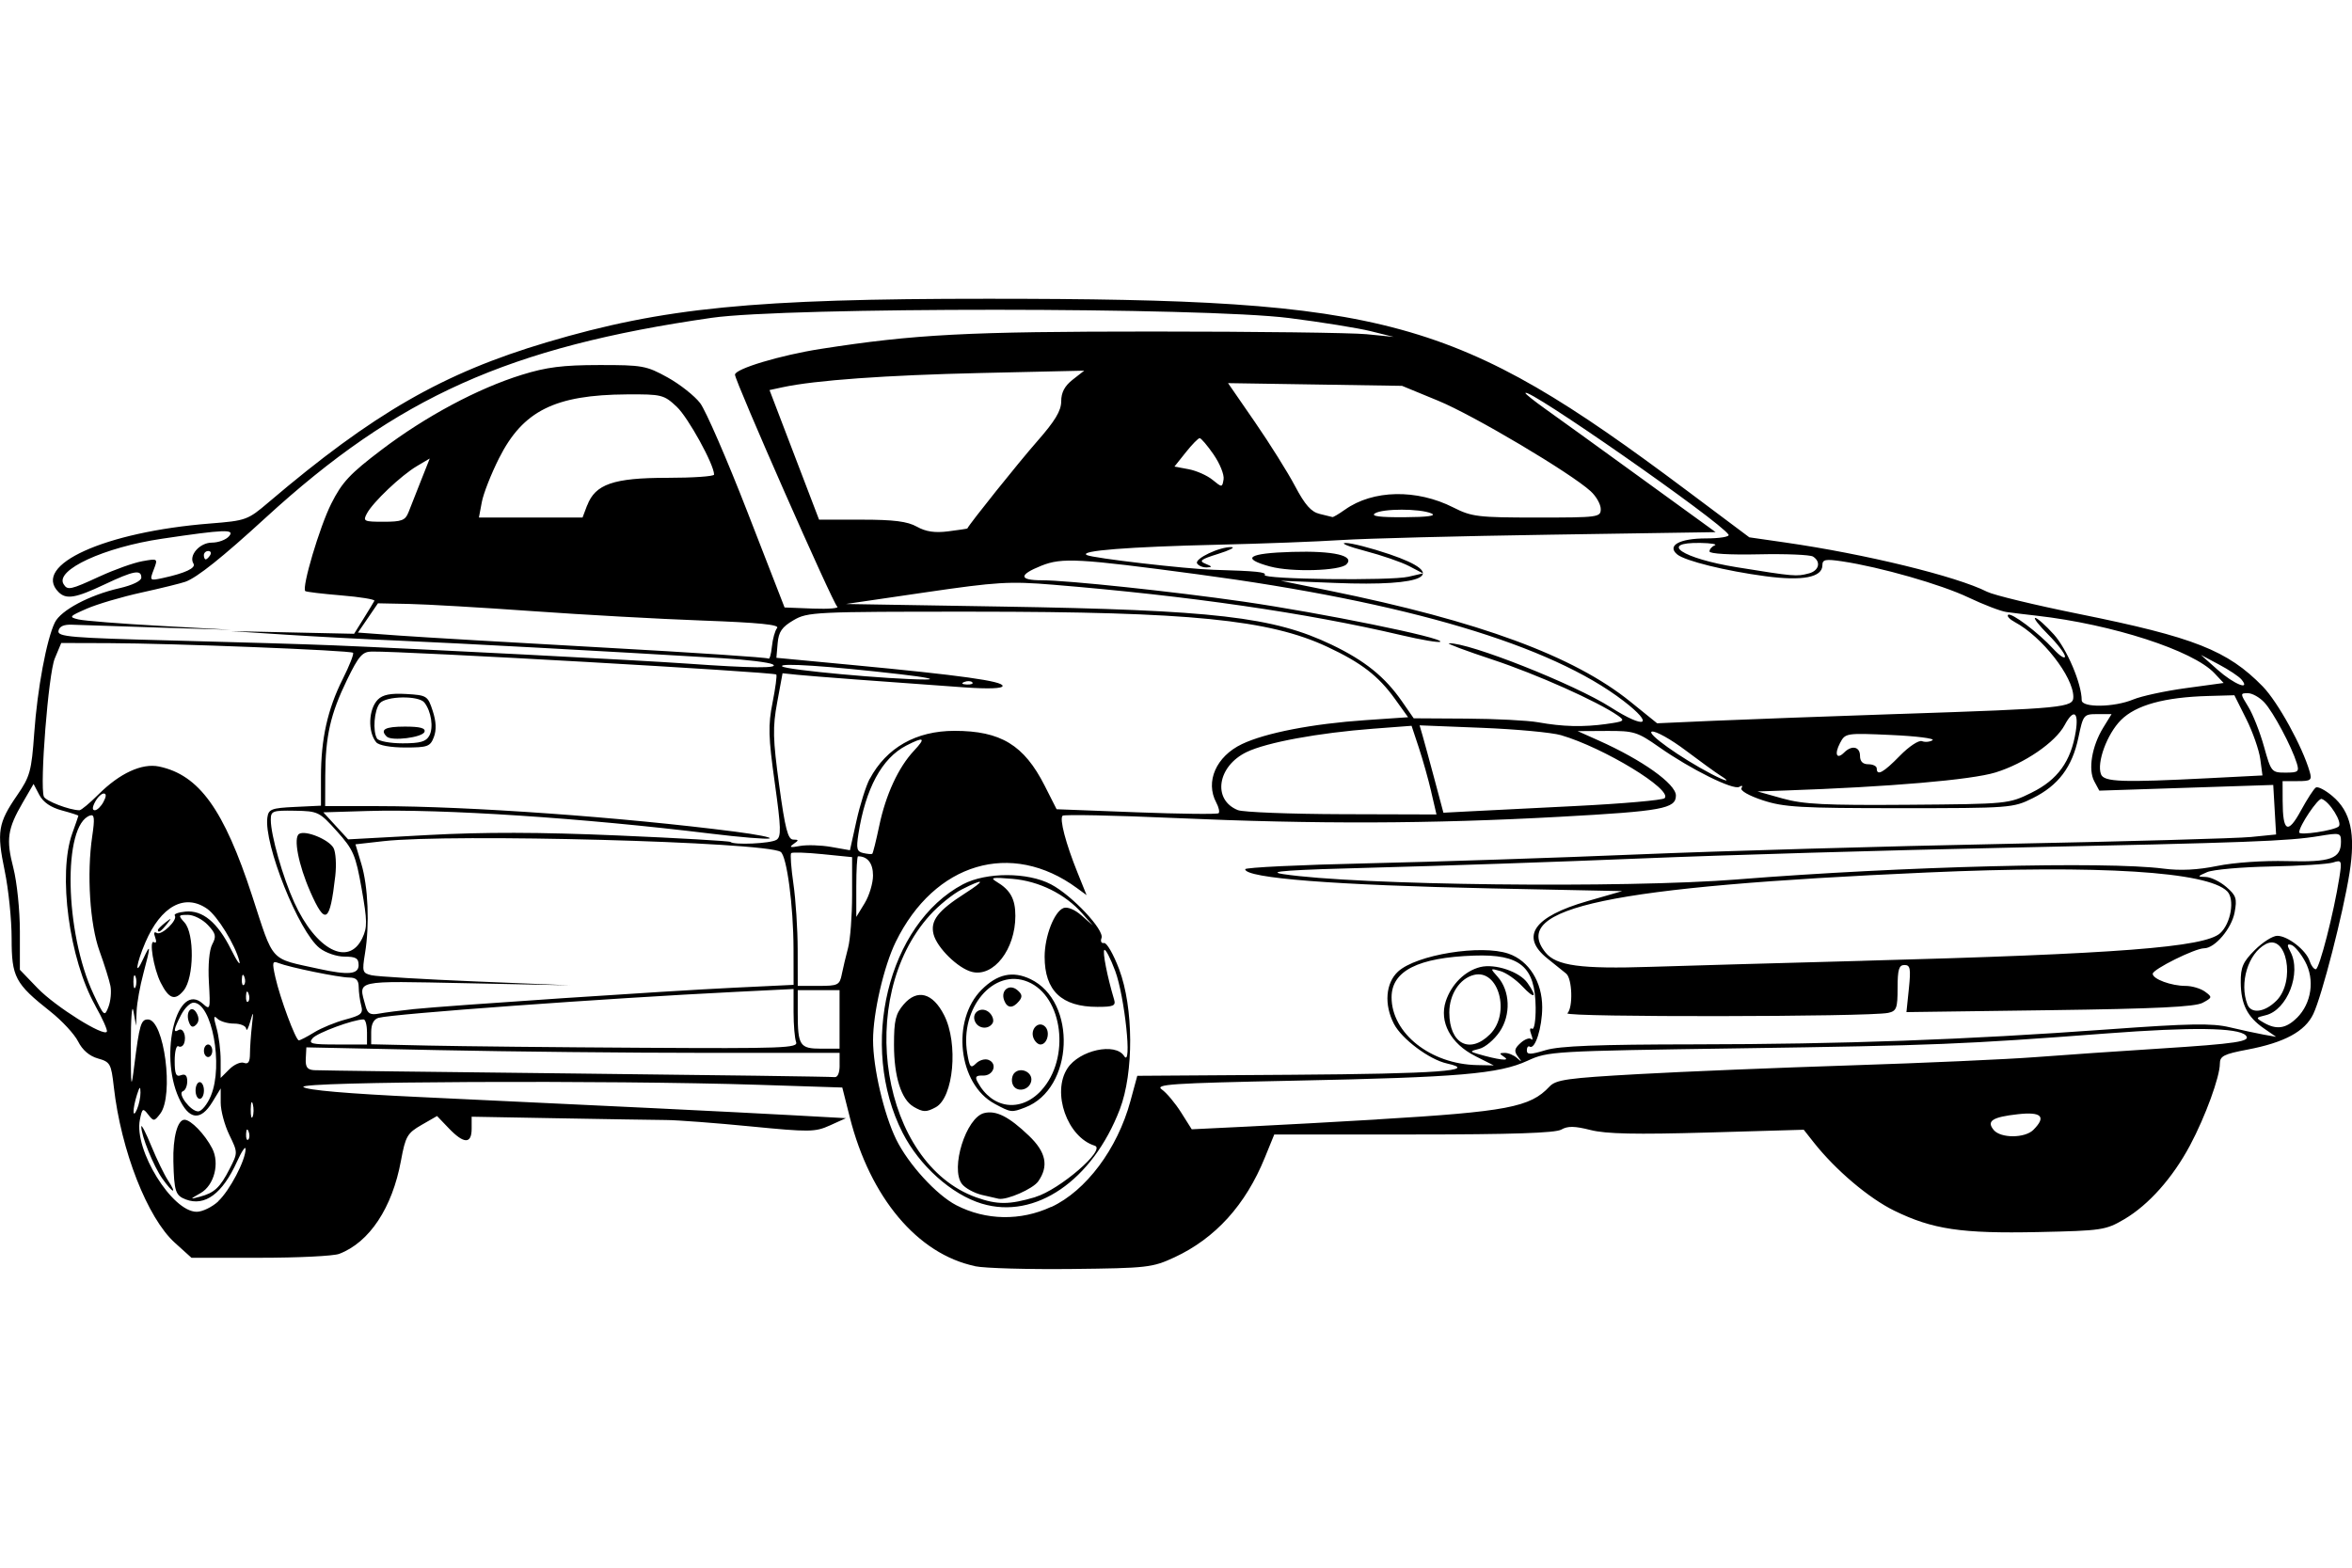 <?xml version="1.0" encoding="UTF-8" standalone="no"?>
<!-- Created with Inkscape (http://www.inkscape.org/) -->
<svg id="svg2" xmlns:rdf="http://www.w3.org/1999/02/22-rdf-syntax-ns#" xmlns="http://www.w3.org/2000/svg" height="45" width="67.5" version="1.1" xmlns:cc="http://creativecommons.org/ns#" xmlns:dc="http://purl.org/dc/elements/1.1/">
 <g id="g11369">
  <rect id="rect2990" opacity="0" height="45" width="67.5" y="0" x="3.5527e-15"/>
  <path id="path11367" d="m27.979 36.343c-1.646-0.346-3.008-1.968-3.591-4.274l-0.215-0.852-2.409-0.078c-4.294-0.138-13.217-0.097-13.058 0.062 0.091 0.091 1.256 0.192 3.355 0.29 5.191 0.243 8.986 0.428 10.656 0.52l1.56 0.086-0.457 0.207c-0.426 0.193-0.583 0.195-2.28 0.029-1.003-0.098-2.093-0.181-2.423-0.183-0.33-0.003-1.721-0.025-3.091-0.05l-2.49-0.045v0.344c0 0.444-0.222 0.441-0.654-0.01l-0.339-0.354-0.447 0.257c-0.408 0.235-0.459 0.324-0.589 1.027-0.249 1.353-0.906 2.344-1.773 2.673-0.162 0.062-1.182 0.112-2.267 0.112h-1.972l-0.477-0.431c-0.788-0.712-1.545-2.647-1.752-4.477-0.075-0.664-0.103-0.714-0.456-0.813-0.244-0.069-0.444-0.241-0.568-0.488-0.106-0.21-0.462-0.595-0.793-0.857-1.018-0.805-1.115-0.989-1.115-2.103 0-0.536-0.089-1.408-0.199-1.939-0.232-1.118-0.19-1.373 0.359-2.17 0.368-0.535 0.411-0.69 0.489-1.786 0.09-1.267 0.354-2.685 0.591-3.171 0.171-0.351 0.993-0.788 1.852-0.984 0.375-0.086 0.63-0.209 0.63-0.305 0-0.24-0.22-0.199-1.061 0.199-0.829 0.392-1.095 0.436-1.315 0.216-0.775-0.775 1.328-1.728 4.344-1.967 1.036-0.082 1.086-0.1 1.68-0.606 3.012-2.561 5.014-3.713 7.99-4.597 3.35-0.995 5.935-1.25 12.666-1.249 11.498 0.002 13.399 0.524 20.044 5.5l1.8 1.348 1.02 0.147c2.313 0.333 4.921 0.969 5.805 1.416 0.189 0.096 1.378 0.383 2.641 0.638 3.302 0.667 4.257 1.044 5.267 2.078 0.435 0.446 1.141 1.726 1.349 2.449 0.07 0.244 0.037 0.27-0.35 0.27h-0.428l0.002 0.57c0.003 0.89 0.148 0.967 0.523 0.277 0.18-0.33 0.373-0.629 0.431-0.664s0.27 0.075 0.472 0.245c0.53 0.446 0.672 1.084 0.493 2.21-0.186 1.17-0.79 3.521-1.039 4.046-0.238 0.502-0.828 0.821-1.892 1.023-0.677 0.128-0.79 0.186-0.79 0.404 0 0.377-0.417 1.52-0.854 2.34-0.499 0.937-1.19 1.713-1.888 2.124-0.535 0.314-0.639 0.33-2.472 0.369-2.203 0.047-3.03-0.076-4.131-0.614-0.729-0.357-1.683-1.165-2.307-1.955l-0.29-0.368-2.761 0.08c-2.055 0.059-2.913 0.041-3.358-0.072-0.458-0.116-0.654-0.119-0.84-0.012-0.171 0.098-1.421 0.14-4.24 0.14h-3.997l-0.27 0.663c-0.553 1.361-1.42 2.317-2.593 2.863-0.634 0.294-0.775 0.311-2.946 0.335-1.254 0.014-2.505-0.021-2.779-0.079zm2.191-1.696c1-0.465 1.899-1.668 2.271-3.037l0.198-0.729 4.441-0.03c4.162-0.028 5.388-0.117 4.447-0.324-0.506-0.111-1.298-0.703-1.523-1.138-0.286-0.553-0.238-1.17 0.117-1.499 0.524-0.485 2.389-0.787 3.175-0.514 0.583 0.202 0.964 0.811 0.964 1.537 0 0.58-0.204 1.225-0.358 1.13-0.045-0.028-0.083 0.02-0.083 0.106 0 0.129 0.098 0.128 0.539-0.005 0.402-0.121 1.491-0.163 4.271-0.166 4.259-0.005 7.758-0.131 11.876-0.43 2.337-0.17 2.977-0.181 3.481-0.061 0.339 0.081 0.779 0.175 0.977 0.211l0.36 0.064-0.352-0.243c-0.474-0.326-0.659-0.694-0.664-1.319-0.004-0.437 0.063-0.589 0.404-0.93 0.224-0.224 0.514-0.408 0.644-0.408 0.299 0 0.831 0.414 0.929 0.723 0.041 0.13 0.121 0.237 0.177 0.237 0.101 0 0.516-1.613 0.675-2.624 0.079-0.5 0.07-0.52-0.182-0.44-0.145 0.046-0.95 0.098-1.788 0.114s-1.659 0.09-1.824 0.162c-0.286 0.125-0.288 0.132-0.037 0.139 0.145 0.004 0.409 0.133 0.587 0.286 0.285 0.245 0.314 0.334 0.239 0.733-0.087 0.463-0.567 1.028-0.875 1.028-0.261 0-1.475 0.603-1.475 0.732 0 0.152 0.533 0.348 0.945 0.348 0.181 0 0.43 0.074 0.554 0.164 0.216 0.158 0.213 0.171-0.067 0.321-0.217 0.117-1.338 0.171-4.396 0.212l-4.104 0.055 0.07-0.676c0.059-0.575 0.04-0.676-0.127-0.676-0.158 0-0.197 0.128-0.197 0.658 0 0.585-0.03 0.664-0.27 0.716-0.537 0.117-9.322 0.128-9.206 0.012 0.166-0.166 0.14-0.996-0.036-1.14-0.083-0.068-0.326-0.264-0.54-0.435-0.788-0.631-0.391-1.2 1.149-1.644l0.999-0.288-3.759-0.078c-4.487-0.093-7.06-0.294-7.06-0.551 0-0.05 1.58-0.126 3.511-0.169s5.428-0.158 7.772-0.256c2.344-0.098 7.096-0.234 10.562-0.303 3.466-0.069 6.625-0.157 7.021-0.197l0.72-0.072-0.041-0.711-0.041-0.711-2.496 0.082-2.496 0.082-0.145-0.271c-0.18-0.337-0.068-1.007 0.257-1.536l0.24-0.39h-0.405c-0.395 0-0.409 0.016-0.547 0.674-0.178 0.847-0.575 1.374-1.312 1.74-0.564 0.28-0.643 0.286-3.817 0.286-2.848 0-3.324-0.027-3.928-0.226-0.397-0.13-0.655-0.278-0.612-0.349 0.044-0.071 0.017-0.086-0.063-0.037-0.168 0.104-1.391-0.502-2.304-1.143-0.621-0.436-0.721-0.466-1.5-0.462l-0.835 0.005 0.6 0.268c1.253 0.559 2.22 1.248 2.22 1.581 0 0.377-0.393 0.449-3.328 0.61-3.724 0.205-7.003 0.215-11.048 0.036-1.734-0.077-3.186-0.106-3.226-0.066-0.093 0.093 0.09 0.792 0.428 1.631l0.261 0.648-0.276-0.202c-1.885-1.384-4.088-0.73-5.201 1.544-0.342 0.699-0.651 2.039-0.651 2.822 0 0.792 0.311 2.126 0.662 2.845 0.348 0.712 1.157 1.598 1.728 1.893 0.845 0.437 1.845 0.455 2.718 0.048zm-1.993-0.096c-0.87-0.265-1.789-1.087-2.272-2.033-1.273-2.495-0.423-5.995 1.732-7.135 0.664-0.351 1.857-0.351 2.526 0.002 0.606 0.319 1.538 1.311 1.449 1.542-0.036 0.094-0.003 0.158 0.073 0.142 0.076-0.016 0.271 0.323 0.433 0.752 0.415 1.099 0.424 2.968 0.02 4.021-0.786 2.05-2.431 3.174-3.962 2.708zm1.535-0.191c0.697-0.207 2.043-1.369 1.706-1.473-0.789-0.244-1.24-1.524-0.783-2.221 0.343-0.524 1.375-0.748 1.626-0.353 0.236 0.371 0.017-1.712-0.256-2.443-0.137-0.366-0.277-0.636-0.312-0.601-0.055 0.055 0.085 0.768 0.281 1.423 0.053 0.178-0.019 0.21-0.48 0.21-1.026 0-1.514-0.464-1.514-1.438 0-0.586 0.275-1.297 0.541-1.399 0.113-0.043 0.324 0.043 0.516 0.212l0.324 0.285-0.3-0.341c-0.491-0.558-1.238-0.929-2.005-0.994-0.574-0.049-0.654-0.035-0.456 0.083 0.397 0.236 0.54 0.495 0.54 0.98 0 0.959-0.623 1.764-1.245 1.608-0.4-0.1-1.005-0.694-1.103-1.081-0.097-0.387 0.122-0.673 0.901-1.172 0.614-0.393 0.566-0.448-0.097-0.111-0.249 0.127-0.659 0.458-0.909 0.736-2.162 2.393-1.385 7.131 1.328 8.099 0.608 0.217 0.95 0.215 1.699-0.007zm-1.528-0.059c-0.228-0.054-0.488-0.197-0.579-0.318-0.336-0.448 0.12-1.903 0.637-2.032 0.344-0.086 0.711 0.099 1.287 0.65 0.493 0.471 0.574 0.871 0.267 1.31-0.15 0.215-0.901 0.544-1.137 0.499-0.033-0.006-0.246-0.056-0.474-0.109zm-1.968-2.535c-0.35-0.203-0.559-0.866-0.559-1.774 0-0.704 0.045-0.889 0.279-1.162 0.388-0.451 0.832-0.333 1.159 0.309 0.415 0.814 0.272 2.37-0.243 2.646-0.273 0.146-0.358 0.143-0.637-0.018zm2.326-0.085c-1.042-0.559-1.249-2.393-0.37-3.272 0.451-0.451 0.891-0.547 1.399-0.305 1.351 0.644 1.247 3.154-0.153 3.686-0.391 0.149-0.399 0.148-0.876-0.108zm1.34-0.379c0.846-0.917 0.627-2.702-0.383-3.12-0.98-0.406-1.96 0.75-1.74 2.052 0.068 0.405 0.101 0.443 0.252 0.292 0.095-0.095 0.255-0.142 0.356-0.103 0.271 0.104 0.147 0.461-0.156 0.451-0.2-0.007-0.236 0.034-0.157 0.181 0.416 0.777 1.237 0.888 1.829 0.248zm-0.82-0.179c-0.042-0.108-0.018-0.255 0.052-0.325 0.183-0.183 0.529-0.016 0.482 0.232-0.053 0.276-0.438 0.343-0.534 0.093zm0.597-1.329c-0.1-0.261 0.154-0.506 0.336-0.324 0.154 0.154 0.059 0.512-0.136 0.512-0.07 0-0.16-0.085-0.2-0.188zm-1.682-0.484c-0.102-0.267 0.217-0.443 0.426-0.235 0.09 0.09 0.128 0.223 0.083 0.296-0.121 0.195-0.424 0.159-0.508-0.061zm0.842-0.596c-0.109-0.285 0.147-0.485 0.376-0.295 0.142 0.118 0.154 0.194 0.05 0.319-0.18 0.217-0.338 0.208-0.427-0.024zm-22.558 5.769c0.33-0.306 0.787-1.177 0.787-1.501 0-0.099-0.11 0.062-0.244 0.358-0.42 0.925-0.923 1.298-1.471 1.09-0.297-0.113-0.336-0.231-0.357-1.088-0.017-0.69 0.118-1.2 0.319-1.2 0.183 0 0.585 0.417 0.795 0.823 0.22 0.426 0.057 1.059-0.331 1.281-0.319 0.182-0.32 0.184-0.025 0.106 0.418-0.11 0.582-0.263 0.856-0.8 0.238-0.466 0.238-0.466-0.009-0.976-0.136-0.28-0.247-0.695-0.247-0.922l-0-0.412-0.238 0.39c-0.341 0.559-0.675 0.517-0.965-0.12-0.576-1.27-0.042-3.363 0.69-2.701 0.213 0.192 0.219 0.169 0.174-0.619-0.028-0.493 0.011-0.925 0.097-1.086 0.122-0.228 0.103-0.31-0.128-0.556-0.149-0.159-0.405-0.289-0.569-0.289-0.281 0-0.286 0.012-0.099 0.22 0.288 0.318 0.274 1.581-0.022 1.947-0.25 0.309-0.425 0.25-0.663-0.223-0.204-0.404-0.343-1.253-0.19-1.159 0.062 0.039 0.077-0.022 0.033-0.137-0.049-0.128-0.032-0.177 0.045-0.129 0.137 0.085 0.613-0.376 0.517-0.5-0.033-0.043 0.105-0.094 0.306-0.113 0.492-0.048 0.922 0.309 1.31 1.088 0.172 0.345 0.278 0.493 0.236 0.328-0.12-0.465-0.627-1.289-0.921-1.495-0.644-0.451-1.328-0.08-1.775 0.963-0.265 0.618-0.319 1.035-0.061 0.472 0.218-0.475 0.219-0.378 0.004 0.42-0.098 0.363-0.185 0.849-0.194 1.08l-0.017 0.42-0.075-0.42c-0.041-0.231-0.075 0.201-0.074 0.96 0.001 1.272 0.009 1.319 0.099 0.6 0.148-1.175 0.191-1.32 0.391-1.32 0.469 0 0.753 2.188 0.352 2.708-0.171 0.222-0.188 0.223-0.345 0.021-0.151-0.195-0.171-0.183-0.238 0.152-0.173 0.863 0.925 2.64 1.631 2.64 0.163 0 0.442-0.135 0.62-0.3zm-1.603-0.653c-0.25-0.352-0.608-1.238-0.603-1.493 0.002-0.074 0.131 0.176 0.287 0.557 0.156 0.38 0.372 0.826 0.48 0.99 0.274 0.418 0.14 0.374-0.164-0.054zm-0.126-7.135c0-0.025 0.095-0.119 0.21-0.21 0.19-0.149 0.195-0.145 0.045 0.045-0.157 0.2-0.255 0.264-0.255 0.165zm2.603 5.784c-0.038-0.096-0.067-0.067-0.072 0.073-0.006 0.127 0.023 0.197 0.063 0.158 0.04-0.04 0.044-0.143 0.009-0.23zm51.22-0.046c0.38-0.38 0.237-0.526-0.442-0.45-0.737 0.082-0.91 0.195-0.694 0.454 0.2 0.24 0.894 0.238 1.136-0.004zm-18.835-0.301c3.732-0.223 4.395-0.349 4.948-0.941 0.187-0.2 0.508-0.245 2.554-0.359 1.287-0.072 4.042-0.185 6.121-0.252 2.079-0.067 4.456-0.173 5.281-0.236 0.825-0.063 2.418-0.173 3.541-0.244 2.244-0.143 2.659-0.206 2.483-0.382-0.221-0.221-1.544-0.239-3.983-0.054-4.137 0.314-4.914 0.345-10.562 0.428-5.354 0.078-5.473 0.085-6.061 0.355-0.828 0.38-1.962 0.477-6.691 0.573-3.556 0.073-4.02 0.104-3.806 0.254 0.134 0.094 0.382 0.39 0.551 0.657l0.306 0.485 1.639-0.08c0.901-0.044 2.557-0.135 3.679-0.202zm-32.264-0.438c-0.03-0.117-0.057-0.05-0.06 0.148-0.002 0.198 0.022 0.294 0.055 0.212s0.035-0.243 0.005-0.36zm-3.224-0.332c-0.003-0.193-0.022-0.181-0.1 0.06-0.131 0.41-0.131 0.726 0 0.42 0.057-0.132 0.102-0.348 0.1-0.48zm2.021 0.09c0.364-0.871 0.027-2.671-0.5-2.671-0.096 0-0.257 0.159-0.357 0.354-0.209 0.405-0.231 0.53-0.073 0.432 0.131-0.081 0.237 0.173 0.16 0.383-0.03 0.082-0.103 0.119-0.162 0.083s-0.107 0.151-0.107 0.417c0 0.38 0.038 0.469 0.18 0.414 0.123-0.047 0.18 0.007 0.18 0.174 0 0.134-0.055 0.261-0.122 0.284-0.175 0.058 0.217 0.58 0.435 0.58 0.099 0 0.264-0.202 0.367-0.45zm-0.44-0.15c0-0.132 0.054-0.24 0.12-0.24 0.066 0 0.12 0.108 0.12 0.24s-0.054 0.24-0.12 0.24c-0.066 0-0.12-0.108-0.12-0.24zm0.24-1.14c0-0.099 0.054-0.18 0.12-0.18 0.066 0 0.12 0.081 0.12 0.18s-0.054 0.18-0.12 0.18c-0.066 0-0.12-0.081-0.12-0.18zm-0.427-0.814c-0.113-0.294 0.072-0.526 0.216-0.27 0.077 0.137 0.072 0.25-0.013 0.336-0.091 0.091-0.15 0.072-0.203-0.066zm1.576 1.161c0.122 0.047 0.171-0.028 0.172-0.261 0.001-0.179 0.026-0.542 0.056-0.806 0.048-0.42 0.042-0.435-0.047-0.12-0.056 0.198-0.108 0.293-0.116 0.21-0.008-0.083-0.165-0.15-0.35-0.15s-0.4-0.064-0.478-0.142c-0.109-0.109-0.115-0.047-0.024 0.269 0.065 0.226 0.118 0.641 0.118 0.922v0.511l0.249-0.249c0.137-0.137 0.326-0.22 0.42-0.184zm17.094 0.073v-0.36h-3.881c-2.135 0-5.578-0.035-7.652-0.079l-3.77-0.079-0.017 0.319c-0.013 0.246 0.041 0.323 0.24 0.336 0.142 0.009 3.525 0.053 7.519 0.096 3.994 0.044 7.329 0.09 7.412 0.103 0.092 0.014 0.15-0.116 0.15-0.336zm18.239-0.27c-0.702-0.354-1.037-0.98-0.842-1.572 0.16-0.486 0.55-0.872 0.99-0.981 0.423-0.105 1.129 0.133 1.356 0.458 0.294 0.419 0.206 0.475-0.15 0.095-0.182-0.194-0.465-0.391-0.63-0.438-0.295-0.084-0.297-0.081-0.08 0.161 0.362 0.406 0.388 1.096 0.059 1.581-0.155 0.228-0.416 0.448-0.58 0.489-0.273 0.068-0.278 0.08-0.059 0.144 0.595 0.174 0.96 0.219 0.78 0.098-0.159-0.107-0.158-0.122 0.006-0.124 0.102-0.001 0.262 0.066 0.354 0.148 0.141 0.126 0.145 0.119 0.024-0.042-0.116-0.155-0.101-0.23 0.075-0.39 0.121-0.109 0.258-0.16 0.306-0.112 0.048 0.048 0.048-0.015-0-0.139-0.05-0.129-0.039-0.197 0.024-0.158 0.062 0.039 0.107-0.226 0.104-0.61-0.012-1.172-0.443-1.536-1.766-1.49-1.61 0.055-2.369 0.439-2.369 1.198 0 1.032 1.123 1.921 2.456 1.945l0.476 0.009-0.536-0.27zm-19.487-0.4c-0.04-0.104-0.073-0.49-0.073-0.856v-0.667l-1.65 0.082c-3.723 0.184-9.865 0.631-10.262 0.746-0.138 0.04-0.21 0.181-0.21 0.41v0.349l1.65 0.037c0.908 0.02 3.668 0.049 6.134 0.063 4.046 0.024 4.477 0.008 4.411-0.164zm1.247-0.65v-0.84h-0.6-0.6v0.65c0 0.942 0.058 1.03 0.673 1.03h0.527v-0.84zm-13.563 0.36c0-0.198-0.044-0.36-0.098-0.36-0.29 0-1.334 0.386-1.462 0.54-0.13 0.157-0.04 0.18 0.706 0.18h0.855v-0.36zm32.232 0.065c0.596-0.596 0.247-1.88-0.464-1.702-0.408 0.102-0.706 0.558-0.706 1.079 0 0.896 0.585 1.208 1.17 0.623zm-33.745-0.054c0.206-0.126 0.609-0.292 0.896-0.368 0.453-0.121 0.513-0.173 0.452-0.401-0.039-0.144-0.071-0.384-0.072-0.532-0.002-0.199-0.073-0.271-0.272-0.272-0.301-0.002-1.719-0.293-2.03-0.416-0.176-0.07-0.186-0.022-0.091 0.403 0.136 0.607 0.586 1.816 0.675 1.816 0.037 0 0.236-0.103 0.441-0.229zm-6.28-0.76c-0.753-1.334-1.082-3.791-0.664-4.952 0.095-0.264 0.174-0.492 0.175-0.505 0.001-0.014-0.213-0.083-0.477-0.154-0.317-0.085-0.534-0.236-0.644-0.444l-0.165-0.315-0.308 0.53c-0.441 0.758-0.485 1.059-0.273 1.878 0.104 0.403 0.188 1.216 0.188 1.826v1.1l0.51 0.53c0.51 0.529 1.918 1.411 1.987 1.245 0.02-0.048-0.128-0.38-0.33-0.737zm63.184 0.342c0.418-0.418 0.515-1.099 0.23-1.62-0.125-0.23-0.301-0.441-0.39-0.47-0.128-0.041-0.134-0-0.03 0.194 0.325 0.608-0.09 1.675-0.71 1.823-0.289 0.069-0.291 0.076-0.059 0.211 0.368 0.215 0.644 0.175 0.958-0.139zm-62.753-0.914c-0.033-0.165-0.173-0.614-0.312-0.997-0.279-0.768-0.371-2.223-0.21-3.305 0.075-0.504 0.062-0.631-0.06-0.591-0.794 0.259-0.734 3.363 0.099 5.134 0.299 0.635 0.315 0.649 0.426 0.36 0.064-0.165 0.089-0.435 0.057-0.6zm8.684 0.667c1.022-0.105 7.302-0.525 9.212-0.616l1.71-0.082-0.002-1.035c-0.003-1.238-0.194-2.674-0.371-2.783-0.465-0.287-9.441-0.528-11.405-0.306l-0.796 0.09 0.169 0.562c0.195 0.647 0.24 1.749 0.105 2.567-0.087 0.53-0.075 0.568 0.192 0.63 0.157 0.036 1.5 0.116 2.986 0.177l2.701 0.111-2.971-0.06c-3.272-0.066-3.097-0.105-2.893 0.654 0.059 0.221 0.136 0.265 0.388 0.218 0.173-0.032 0.612-0.089 0.975-0.126zm53.477-0.242c0.559-0.559 0.296-1.948-0.308-1.625-0.505 0.27-0.761 1.114-0.525 1.729 0.107 0.28 0.497 0.231 0.833-0.105zm-58.198-0.207c-0.038-0.096-0.067-0.067-0.072 0.073-0.006 0.127 0.023 0.197 0.063 0.158 0.04-0.04 0.044-0.143 0.009-0.23zm-3.243-0.488c-0.033-0.083-0.061-0.015-0.061 0.15s0.027 0.233 0.061 0.15 0.033-0.218 0-0.3zm3.123 0.007c-0.038-0.096-0.067-0.067-0.072 0.073-0.006 0.127 0.023 0.197 0.063 0.158 0.04-0.04 0.044-0.143 0.009-0.23zm17.145-0.068c0.037-0.182 0.119-0.525 0.182-0.764 0.063-0.239 0.115-0.922 0.115-1.518v-1.084l-0.847-0.085c-0.466-0.047-0.872-0.06-0.902-0.03-0.03 0.03-0.001 0.428 0.065 0.883 0.066 0.455 0.121 1.301 0.122 1.878l0.002 1.05h0.598c0.556 0 0.603-0.023 0.666-0.33zm-13.866-0.27c0-0.193-0.08-0.24-0.404-0.24-0.225 0-0.542-0.109-0.716-0.246-0.6-0.472-1.606-2.989-1.498-3.749 0.034-0.238 0.117-0.27 0.788-0.302l0.75-0.036v-0.829c0-1.087 0.19-1.941 0.623-2.803 0.194-0.386 0.328-0.727 0.297-0.757-0.07-0.07-5.201-0.272-7.018-0.277l-1.356-0.004-0.186 0.446c-0.182 0.435-0.435 3.639-0.313 3.963 0.047 0.125 0.736 0.39 1.022 0.392 0.05 0 0.294-0.204 0.544-0.453 0.611-0.611 1.251-0.905 1.742-0.802 1.149 0.243 1.86 1.231 2.67 3.712 0.635 1.947 0.484 1.782 1.916 2.096 0.849 0.186 1.14 0.158 1.14-0.111zm43.149-0.12c7.35-0.197 9.829-0.388 10.276-0.793 0.309-0.279 0.426-0.979 0.201-1.203-0.565-0.565-3.658-0.759-8.617-0.539-9.112 0.404-11.989 1.008-10.945 2.298 0.308 0.38 1.013 0.476 3.023 0.41 0.891-0.029 3.619-0.107 6.061-0.172zm-43.042-0.653c0.146-0.306 0.143-0.496-0.02-1.419-0.172-0.969-0.236-1.119-0.708-1.645-0.502-0.56-0.542-0.58-1.209-0.591-0.643-0.011-0.69 0.007-0.69 0.263 0 0.435 0.344 1.645 0.672 2.366 0.623 1.366 1.559 1.858 1.955 1.027zm-1.492-1.327c-0.341-0.771-0.493-1.558-0.322-1.663 0.184-0.114 0.858 0.163 0.988 0.406 0.064 0.12 0.086 0.479 0.05 0.798-0.156 1.355-0.284 1.437-0.717 0.459zm16.148-0.47c0-0.351-0.156-0.55-0.43-0.55-0.028 0-0.05 0.392-0.05 0.87l0 0.87 0.24-0.393c0.132-0.216 0.24-0.575 0.24-0.797zm24.823 0.112c4.727-0.375 10.555-0.522 12.205-0.309 0.491 0.064 0.986 0.039 1.554-0.077 0.479-0.098 1.33-0.156 1.997-0.138 1.259 0.035 1.55-0.069 1.55-0.556 0-0.256-0.027-0.263-0.63-0.163-0.886 0.146-1.968 0.187-8.972 0.335-3.4 0.072-8.12 0.21-10.49 0.308s-5.8 0.215-7.622 0.262c-2.494 0.064-3.15 0.11-2.653 0.186 2.103 0.323 9.787 0.412 13.061 0.153zm-24.644-1.538c0.187-0.893 0.55-1.679 0.997-2.155 0.351-0.374 0.292-0.412-0.224-0.146-0.696 0.36-1.166 1.229-1.371 2.536-0.066 0.423-0.045 0.507 0.14 0.548 0.12 0.027 0.236 0.037 0.257 0.022 0.021-0.014 0.111-0.377 0.201-0.805zm-0.273-1.345c0.481-0.899 1.329-1.38 2.432-1.38 1.328 0 1.996 0.406 2.589 1.575l0.342 0.675 2.294 0.088c1.262 0.048 2.322 0.06 2.356 0.026 0.034-0.034 0.004-0.171-0.068-0.305-0.322-0.601-0.003-1.326 0.737-1.679 0.675-0.322 2.023-0.583 3.541-0.687l1.227-0.084-0.379-0.528c-0.473-0.658-0.963-1.036-1.937-1.492-1.671-0.782-3.945-1.008-10.16-1.01-4.563-0.001-4.757 0.008-5.161 0.245-0.334 0.196-0.427 0.331-0.456 0.662l-0.036 0.417 2.196 0.208c3.095 0.293 4.296 0.461 4.296 0.599 0 0.076-0.401 0.091-1.11 0.041-2.247-0.158-4.362-0.318-4.778-0.36l-0.427-0.044-0.154 0.834c-0.133 0.72-0.125 1.046 0.058 2.386 0.169 1.24 0.25 1.552 0.401 1.554 0.166 0.002 0.167 0.017 0.009 0.127-0.136 0.095-0.092 0.109 0.18 0.057 0.198-0.037 0.603-0.025 0.9 0.027l0.54 0.095 0.187-0.844c0.103-0.464 0.274-1.006 0.379-1.204zm-2.679 1.75c0.143-0.09 0.136-0.335-0.047-1.643-0.184-1.316-0.193-1.647-0.063-2.298 0.083-0.419 0.131-0.781 0.107-0.806-0.073-0.073-10.671-0.674-11.614-0.659-0.265 0.004-0.372 0.128-0.704 0.81-0.477 0.981-0.622 1.618-0.626 2.756l-0.003 0.87 1.53 0.001c2.61 0.002 6.989 0.315 10.232 0.732 0.627 0.081 1.073 0.169 0.991 0.196-0.082 0.027-0.838-0.035-1.68-0.138-3.674-0.45-7.699-0.715-9.869-0.65l-1.256 0.038 0.356 0.388 0.356 0.388 2.28-0.124c1.625-0.088 3.195-0.085 5.461 0.012 1.749 0.075 3.203 0.159 3.231 0.186 0.095 0.094 1.151 0.046 1.318-0.06zm-11.484-2.801c-0.249-0.303-0.223-0.956 0.048-1.228 0.14-0.14 0.366-0.184 0.81-0.159 0.595 0.035 0.621 0.051 0.763 0.486 0.1 0.305 0.11 0.547 0.033 0.75-0.104 0.273-0.177 0.3-0.822 0.3-0.421 0-0.758-0.061-0.832-0.15zm1.524-0.191c0.125-0.233 0.055-0.698-0.142-0.95-0.162-0.207-1.105-0.191-1.281 0.022-0.16 0.193-0.207 0.802-0.078 1.011 0.047 0.076 0.376 0.137 0.734 0.137 0.507 0 0.675-0.048 0.767-0.221zm-1.224 0.026c-0.202-0.202-0.047-0.286 0.524-0.286 0.434 0 0.596 0.043 0.561 0.15-0.054 0.163-0.946 0.275-1.085 0.136zm56.02 2.58c0.117-0.107-0.258-0.713-0.488-0.79-0.101-0.034-0.646 0.775-0.646 0.96 0 0.098 1.007-0.053 1.134-0.17zm-26.042-0.993c-0.083-0.357-0.244-0.929-0.358-1.272l-0.207-0.624-1.097 0.083c-1.577 0.12-3.061 0.393-3.635 0.67-0.844 0.406-0.99 1.371-0.254 1.667 0.149 0.06 1.493 0.112 2.986 0.117l2.715 0.008-0.151-0.648zm4.138 0.407c1.351-0.067 2.502-0.168 2.559-0.225 0.242-0.242-1.75-1.453-2.974-1.809-0.264-0.077-1.285-0.172-2.269-0.211l-1.789-0.071 0.084 0.288c0.046 0.158 0.2 0.723 0.342 1.254l0.258 0.966 0.667-0.035c0.367-0.019 1.772-0.09 3.123-0.157zm-42.244-0.119c0.083-0.154 0.086-0.24 0.008-0.24-0.066 0-0.178 0.108-0.248 0.24-0.083 0.154-0.086 0.24-0.008 0.24 0.066 0 0.178-0.108 0.248-0.24zm55.338-0.267c0.745-0.366 1.127-0.896 1.264-1.75 0.092-0.575-0.063-0.665-0.319-0.186-0.264 0.493-1.153 1.102-1.982 1.358-0.693 0.214-3.052 0.416-6.051 0.519l-0.78 0.027 0.72 0.202c0.596 0.167 1.218 0.198 3.601 0.18 2.873-0.022 2.882-0.023 3.547-0.349zm-8.936-0.49c-0.126-0.079-0.574-0.403-0.996-0.721-0.422-0.318-0.857-0.561-0.965-0.54-0.188 0.036 0.818 0.754 1.71 1.22 0.423 0.221 0.58 0.246 0.252 0.041zm14.015 0.077 1.544-0.079-0.063-0.471c-0.035-0.259-0.216-0.777-0.403-1.151l-0.34-0.68-0.745 0.021c-1.262 0.035-2.079 0.26-2.51 0.691-0.398 0.398-0.702 1.222-0.573 1.556 0.085 0.222 0.598 0.24 3.092 0.113zm-8.863-0.643c0.263-0.269 0.544-0.455 0.635-0.42 0.09 0.035 0.227 0.022 0.303-0.027s-0.455-0.117-1.181-0.15c-1.299-0.059-1.323-0.055-1.472 0.228-0.171 0.323-0.099 0.491 0.118 0.274 0.219-0.219 0.454-0.168 0.454 0.098 0 0.16 0.08 0.24 0.24 0.24 0.132 0 0.24 0.054 0.24 0.12 0 0.225 0.191 0.121 0.663-0.363zm11.392 0.213c-0.148-0.479-0.672-1.463-0.927-1.74-0.136-0.149-0.351-0.27-0.477-0.27-0.223 0-0.222 0.011 0.012 0.39 0.133 0.215 0.335 0.728 0.45 1.14 0.204 0.732 0.218 0.75 0.617 0.75 0.368 0 0.4-0.027 0.325-0.27zm-19.81-1.127c0.51-0.07 0.539-0.091 0.33-0.237-0.58-0.407-2.342-1.194-3.606-1.611-0.765-0.253-1.326-0.463-1.247-0.467 0.561-0.031 3.607 1.175 4.639 1.835 1.008 0.645 1.279 0.517 0.376-0.178-2.089-1.606-6.22-2.836-12.221-3.637-3.426-0.458-3.899-0.484-4.491-0.247-0.655 0.262-0.649 0.418 0.015 0.418 0.729 0 3.765 0.322 5.772 0.611 2.249 0.325 5.773 1.042 5.662 1.153-0.033 0.033-0.54-0.052-1.125-0.19-2.719-0.638-6.079-1.125-9.993-1.447-1.245-0.102-1.604-0.081-3.661 0.22l-2.28 0.334 4.441 0.073c6.14 0.1 7.831 0.296 9.503 1.097 0.949 0.455 1.528 0.922 2.016 1.626l0.336 0.485 1.514 0.009c0.833 0.005 1.757 0.052 2.054 0.105 0.719 0.128 1.289 0.142 1.966 0.049zm8.416-0.287c4.737-0.159 4.981-0.183 4.981-0.49 0-0.581-0.898-1.728-1.68-2.147-0.144-0.077-0.231-0.17-0.194-0.207 0.084-0.084 0.866 0.504 1.304 0.981 0.182 0.198 0.33 0.293 0.33 0.213s-0.216-0.363-0.48-0.627c-0.264-0.264-0.432-0.48-0.374-0.48s0.298 0.213 0.533 0.473c0.377 0.418 0.801 1.417 0.801 1.889 0 0.22 0.934 0.207 1.478-0.02 0.235-0.098 0.915-0.245 1.511-0.326l1.084-0.148-0.262-0.279c-0.614-0.654-2.936-1.406-5.094-1.651-0.318-0.036-0.713-0.084-0.878-0.107-0.165-0.023-0.655-0.211-1.09-0.418-0.783-0.373-2.523-0.871-3.621-1.036-0.483-0.072-0.57-0.055-0.57 0.111 0 0.348-0.566 0.458-1.632 0.316-1.146-0.152-2.31-0.44-2.534-0.626-0.306-0.254 0.065-0.46 0.827-0.46 0.392 0 0.683-0.048 0.646-0.107-0.233-0.378-5.829-4.279-5.829-4.064 0 0.027 0.257 0.231 0.57 0.454 0.314 0.222 1.542 1.109 2.729 1.971l2.159 1.566-4.739 0.073c-2.607 0.04-5.307 0.109-6 0.154-0.693 0.045-2.287 0.105-3.541 0.134-2.576 0.06-4.009 0.173-3.766 0.297 0.176 0.09 2.846 0.4 3.646 0.423 1.227 0.036 1.511 0.065 1.46 0.149-0.075 0.125 3.603 0.17 4.121 0.051l0.42-0.097-0.399-0.21c-0.22-0.114-0.787-0.31-1.261-0.434-0.473-0.124-0.726-0.227-0.561-0.229 0.165-0.002 0.732 0.144 1.26 0.323 1.724 0.586 1.075 0.93-1.56 0.824l-1.56-0.062 1.38 0.281c4.322 0.879 7.029 1.877 8.655 3.191l0.766 0.619 1.62-0.072c0.891-0.039 3.295-0.128 5.341-0.197zm-18.064-4.23c-0.865-0.236-0.644-0.385 0.63-0.422 1.184-0.035 1.804 0.108 1.554 0.358-0.188 0.188-1.581 0.228-2.184 0.063zm-2.102-0.09c-0.083-0.135 0.648-0.482 0.988-0.469 0.118 0.005-0.056 0.092-0.386 0.195-0.499 0.155-0.56 0.203-0.36 0.283 0.194 0.078 0.201 0.098 0.037 0.105-0.112 0.005-0.237-0.047-0.279-0.114zm-6.452 3.411c-0.04-0.04-0.143-0.044-0.23-0.009-0.096 0.038-0.067 0.067 0.072 0.073 0.127 0.005 0.197-0.023 0.158-0.063zm36.422-0.082c-0.07-0.085-0.361-0.278-0.645-0.429l-0.517-0.275 0.48 0.427c0.465 0.413 0.963 0.615 0.682 0.276zm-38.491-0.149c-2.058-0.237-3.49-0.332-3.387-0.226 0.099 0.102 3.083 0.376 4.107 0.377 0.338 0 0.022-0.066-0.72-0.151zm-3.661-0.284c-0.099-0.055-0.747-0.135-1.44-0.176-3.36-0.202-7.677-0.436-9.242-0.502-0.957-0.04-2.442-0.119-3.301-0.174l-1.56-0.101 1.766 0.038 1.766 0.038 0.273-0.437c0.15-0.241 0.289-0.47 0.309-0.51 0.02-0.04-0.409-0.11-0.953-0.155-0.544-0.045-1.008-0.101-1.031-0.124-0.104-0.104 0.412-1.843 0.744-2.504 0.311-0.621 0.535-0.861 1.448-1.553 1.265-0.959 2.758-1.758 4.021-2.15 0.71-0.221 1.179-0.28 2.22-0.281 1.242-0.002 1.359 0.02 1.965 0.355 0.354 0.196 0.775 0.529 0.935 0.738s0.771 1.615 1.357 3.124l1.066 2.742 0.819 0.032c0.451 0.017 0.761-0.009 0.69-0.06-0.119-0.084-2.932-6.47-2.932-6.654 0-0.168 1.302-0.559 2.461-0.74 2.707-0.421 4.185-0.499 9.542-0.499 2.938-0 5.692 0.035 6.121 0.077l0.78 0.077-0.66-0.164c-0.363-0.09-1.416-0.26-2.341-0.377-2.472-0.313-14.409-0.317-16.574-0.006-5.819 0.837-9.012 2.269-12.8 5.739-1.244 1.14-1.962 1.713-2.299 1.836-0.125 0.045-0.692 0.185-1.26 0.31-0.569 0.125-1.277 0.334-1.574 0.464-0.504 0.22-0.52 0.241-0.24 0.308 0.165 0.04 1.218 0.123 2.341 0.185l2.04 0.113-2.1-0.065c-1.155-0.036-2.261-0.073-2.457-0.081-0.24-0.011-0.369 0.047-0.395 0.176-0.034 0.171 0.332 0.202 3.297 0.278 1.835 0.047 3.903 0.109 4.596 0.138 2.443 0.101 8.838 0.431 10.142 0.524 1.876 0.134 2.675 0.14 2.461 0.021zm0.129-1.043c0.079-0.095-0.526-0.155-2.14-0.214-1.237-0.045-3.438-0.167-4.89-0.271s-3.042-0.196-3.533-0.206l-0.893-0.018-0.287 0.42-0.287 0.42 1.179 0.086c0.649 0.047 3.286 0.202 5.86 0.344s4.708 0.284 4.741 0.316c0.033 0.032 0.078-0.123 0.1-0.343s0.089-0.46 0.149-0.533zm-19.436-1.483c0.42-0.194 0.967-0.389 1.216-0.434 0.451-0.081 0.452-0.08 0.329 0.242-0.121 0.318-0.117 0.322 0.268 0.239 0.637-0.139 0.95-0.286 0.873-0.412-0.145-0.234 0.179-0.603 0.528-0.603 0.188 0 0.411-0.084 0.496-0.187 0.169-0.203-0.128-0.192-1.926 0.075-1.663 0.246-3.076 0.898-2.826 1.303 0.114 0.185 0.194 0.168 1.042-0.224zm49.044-0.083c0.295-0.079 0.358-0.335 0.12-0.485-0.083-0.052-0.785-0.081-1.56-0.064-0.826 0.018-1.41-0.016-1.41-0.083 0-0.062 0.068-0.141 0.15-0.174 0.083-0.033-0.103-0.065-0.413-0.07-1.215-0.02-0.518 0.445 1.043 0.697 1.655 0.267 1.72 0.272 2.07 0.178zm-45.88-0.524c0.041-0.066 0.017-0.12-0.053-0.12s-0.127 0.054-0.127 0.12 0.024 0.12 0.053 0.12 0.086-0.054 0.127-0.12zm21.731-0.767c0.073-0.149 1.477-1.901 1.994-2.49 0.524-0.596 0.7-0.888 0.7-1.16 0-0.254 0.099-0.442 0.33-0.622l0.33-0.258-2.961 0.067c-2.729 0.062-4.763 0.208-5.695 0.409l-0.375 0.081 0.711 1.86 0.711 1.86 1.224 0c0.922 0 1.313 0.05 1.584 0.202 0.257 0.144 0.515 0.182 0.9 0.133 0.297-0.038 0.543-0.074 0.547-0.082zm-16.039-0.463c0.058-0.149 0.219-0.557 0.358-0.908l0.253-0.638-0.368 0.218c-0.451 0.266-1.261 1.033-1.435 1.359-0.12 0.224-0.09 0.239 0.479 0.239 0.519 0 0.623-0.039 0.712-0.27zm5.13-0.2c0.23-0.609 0.757-0.791 2.291-0.791 0.743 0 1.35-0.042 1.35-0.093 0-0.288-0.745-1.641-1.073-1.948-0.368-0.344-0.431-0.36-1.427-0.354-2.07 0.013-2.985 0.47-3.671 1.831-0.227 0.45-0.45 1.018-0.495 1.261l-0.083 0.442h1.487 1.487l0.132-0.35zm21.748 0.122c0.802-0.571 2.057-0.596 3.111-0.061 0.525 0.266 0.704 0.288 2.398 0.288 1.765 0 1.83-0.008 1.83-0.245 0-0.135-0.13-0.365-0.289-0.51-0.574-0.525-3.354-2.176-4.372-2.596l-1.041-0.429-2.497-0.039-2.497-0.039 0.772 1.119c0.424 0.615 0.943 1.443 1.152 1.839 0.284 0.538 0.463 0.739 0.705 0.796 0.178 0.042 0.343 0.082 0.366 0.09 0.023 0.008 0.185-0.088 0.361-0.213zm2.478 0.108c-0.33-0.142-1.401-0.142-1.62 0-0.124 0.08 0.14 0.114 0.84 0.11 0.68-0.004 0.94-0.041 0.78-0.11zm-6.249-1.69c-0.179-0.259-0.359-0.47-0.4-0.47-0.041 0-0.22 0.183-0.399 0.408l-0.325 0.408 0.407 0.076c0.224 0.042 0.532 0.179 0.685 0.304 0.274 0.224 0.279 0.224 0.318-0.014 0.022-0.132-0.107-0.453-0.286-0.711z"/>
 </g>
</svg>
